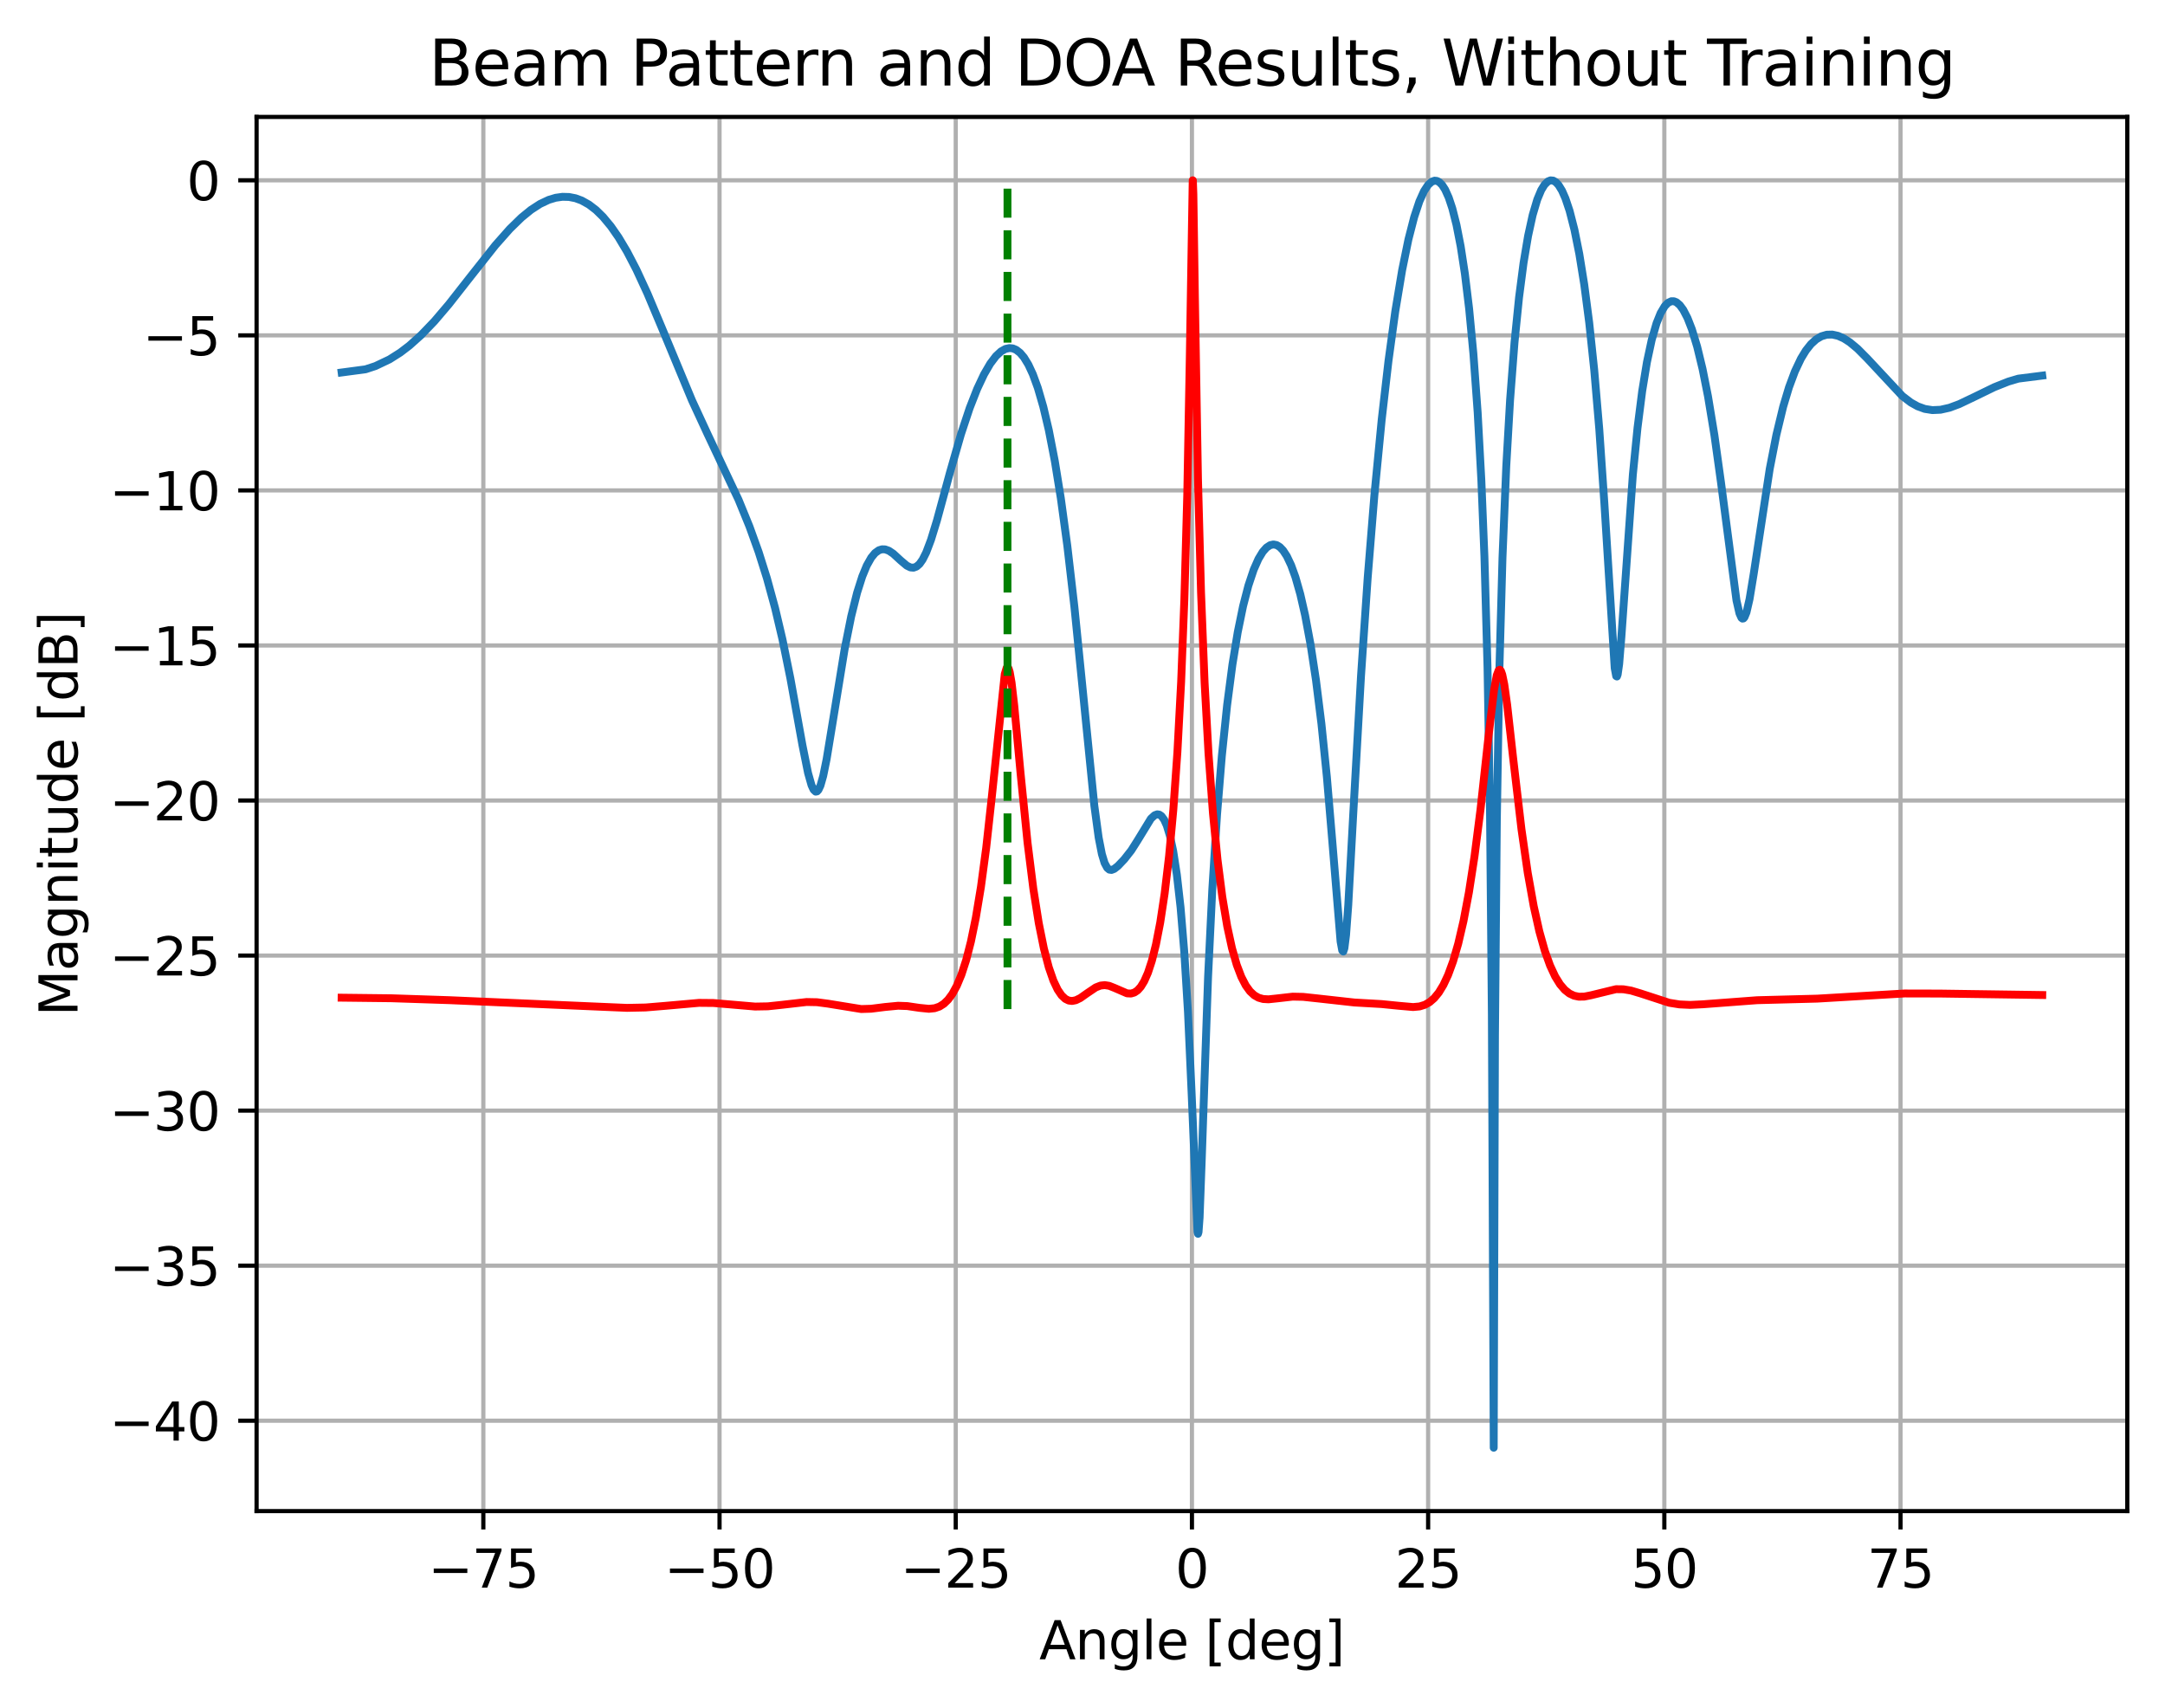<?xml version="1.0" encoding="utf-8" standalone="no"?>
<!DOCTYPE svg PUBLIC "-//W3C//DTD SVG 1.1//EN"
  "http://www.w3.org/Graphics/SVG/1.1/DTD/svg11.dtd">
<svg xmlns:xlink="http://www.w3.org/1999/xlink" width="413.303pt" height="325.986pt" viewBox="0 0 413.303 325.986" xmlns="http://www.w3.org/2000/svg" version="1.1">
 <defs>
  <style type="text/css">*{stroke-linejoin: round; stroke-linecap: butt}</style>
 </defs>
 <g id="figure_1">
  <g id="patch_1">
   <path d="M 0 325.986 
L 413.303 325.986 
L 413.303 0 
L 0 0 
z
" style="fill: #ffffff"/>
  </g>
  <g id="axes_1">
   <g id="patch_2">
    <path d="M 48.983 288.43 
L 406.103 288.43 
L 406.103 22.318 
L 48.983 22.318 
z
" style="fill: #ffffff"/>
   </g>
   <g id="matplotlib.axis_1">
    <g id="xtick_1">
     <g id="line2d_1">
      <path d="M 92.27 288.43 
L 92.27 22.318 
" clip-path="url(#p501b90721d)" style="fill: none; stroke: #b0b0b0; stroke-width: 0.8; stroke-linecap: square"/>
     </g>
     <g id="line2d_2">
      <defs>
       <path id="mb446e087e4" d="M 0 0 
L 0 3.5 
" style="stroke: #000000; stroke-width: 0.8"/>
      </defs>
      <g>
       <use xlink:href="#mb446e087e4" x="92.27" y="288.43" style="stroke: #000000; stroke-width: 0.8"/>
      </g>
     </g>
     <g id="text_1">
      <!-- −75 -->
      <g transform="translate(81.718 303.029) scale(0.1 -0.1)">
       <defs>
        <path id="DejaVuSans-2212" d="M 678 2272 
L 4684 2272 
L 4684 1741 
L 678 1741 
L 678 2272 
z
" transform="scale(0.016)"/>
        <path id="DejaVuSans-37" d="M 525 4666 
L 3525 4666 
L 3525 4397 
L 1831 0 
L 1172 0 
L 2766 4134 
L 525 4134 
L 525 4666 
z
" transform="scale(0.016)"/>
        <path id="DejaVuSans-35" d="M 691 4666 
L 3169 4666 
L 3169 4134 
L 1269 4134 
L 1269 2991 
Q 1406 3038 1543 3061 
Q 1681 3084 1819 3084 
Q 2600 3084 3056 2656 
Q 3513 2228 3513 1497 
Q 3513 744 3044 326 
Q 2575 -91 1722 -91 
Q 1428 -91 1123 -41 
Q 819 9 494 109 
L 494 744 
Q 775 591 1075 516 
Q 1375 441 1709 441 
Q 2250 441 2565 725 
Q 2881 1009 2881 1497 
Q 2881 1984 2565 2268 
Q 2250 2553 1709 2553 
Q 1456 2553 1204 2497 
Q 953 2441 691 2322 
L 691 4666 
z
" transform="scale(0.016)"/>
       </defs>
       <use xlink:href="#DejaVuSans-2212"/>
       <use xlink:href="#DejaVuSans-37" x="83.789"/>
       <use xlink:href="#DejaVuSans-35" x="147.412"/>
      </g>
     </g>
    </g>
    <g id="xtick_2">
     <g id="line2d_3">
      <path d="M 137.361 288.43 
L 137.361 22.318 
" clip-path="url(#p501b90721d)" style="fill: none; stroke: #b0b0b0; stroke-width: 0.8; stroke-linecap: square"/>
     </g>
     <g id="line2d_4">
      <g>
       <use xlink:href="#mb446e087e4" x="137.361" y="288.43" style="stroke: #000000; stroke-width: 0.8"/>
      </g>
     </g>
     <g id="text_2">
      <!-- −50 -->
      <g transform="translate(126.809 303.029) scale(0.1 -0.1)">
       <defs>
        <path id="DejaVuSans-30" d="M 2034 4250 
Q 1547 4250 1301 3770 
Q 1056 3291 1056 2328 
Q 1056 1369 1301 889 
Q 1547 409 2034 409 
Q 2525 409 2770 889 
Q 3016 1369 3016 2328 
Q 3016 3291 2770 3770 
Q 2525 4250 2034 4250 
z
M 2034 4750 
Q 2819 4750 3233 4129 
Q 3647 3509 3647 2328 
Q 3647 1150 3233 529 
Q 2819 -91 2034 -91 
Q 1250 -91 836 529 
Q 422 1150 422 2328 
Q 422 3509 836 4129 
Q 1250 4750 2034 4750 
z
" transform="scale(0.016)"/>
       </defs>
       <use xlink:href="#DejaVuSans-2212"/>
       <use xlink:href="#DejaVuSans-35" x="83.789"/>
       <use xlink:href="#DejaVuSans-30" x="147.412"/>
      </g>
     </g>
    </g>
    <g id="xtick_3">
     <g id="line2d_5">
      <path d="M 182.452 288.43 
L 182.452 22.318 
" clip-path="url(#p501b90721d)" style="fill: none; stroke: #b0b0b0; stroke-width: 0.8; stroke-linecap: square"/>
     </g>
     <g id="line2d_6">
      <g>
       <use xlink:href="#mb446e087e4" x="182.452" y="288.43" style="stroke: #000000; stroke-width: 0.8"/>
      </g>
     </g>
     <g id="text_3">
      <!-- −25 -->
      <g transform="translate(171.9 303.029) scale(0.1 -0.1)">
       <defs>
        <path id="DejaVuSans-32" d="M 1228 531 
L 3431 531 
L 3431 0 
L 469 0 
L 469 531 
Q 828 903 1448 1529 
Q 2069 2156 2228 2338 
Q 2531 2678 2651 2914 
Q 2772 3150 2772 3378 
Q 2772 3750 2511 3984 
Q 2250 4219 1831 4219 
Q 1534 4219 1204 4116 
Q 875 4013 500 3803 
L 500 4441 
Q 881 4594 1212 4672 
Q 1544 4750 1819 4750 
Q 2544 4750 2975 4387 
Q 3406 4025 3406 3419 
Q 3406 3131 3298 2873 
Q 3191 2616 2906 2266 
Q 2828 2175 2409 1742 
Q 1991 1309 1228 531 
z
" transform="scale(0.016)"/>
       </defs>
       <use xlink:href="#DejaVuSans-2212"/>
       <use xlink:href="#DejaVuSans-32" x="83.789"/>
       <use xlink:href="#DejaVuSans-35" x="147.412"/>
      </g>
     </g>
    </g>
    <g id="xtick_4">
     <g id="line2d_7">
      <path d="M 227.543 288.43 
L 227.543 22.318 
" clip-path="url(#p501b90721d)" style="fill: none; stroke: #b0b0b0; stroke-width: 0.8; stroke-linecap: square"/>
     </g>
     <g id="line2d_8">
      <g>
       <use xlink:href="#mb446e087e4" x="227.543" y="288.43" style="stroke: #000000; stroke-width: 0.8"/>
      </g>
     </g>
     <g id="text_4">
      <!-- 0 -->
      <g transform="translate(224.362 303.029) scale(0.1 -0.1)">
       <use xlink:href="#DejaVuSans-30"/>
      </g>
     </g>
    </g>
    <g id="xtick_5">
     <g id="line2d_9">
      <path d="M 272.634 288.43 
L 272.634 22.318 
" clip-path="url(#p501b90721d)" style="fill: none; stroke: #b0b0b0; stroke-width: 0.8; stroke-linecap: square"/>
     </g>
     <g id="line2d_10">
      <g>
       <use xlink:href="#mb446e087e4" x="272.634" y="288.43" style="stroke: #000000; stroke-width: 0.8"/>
      </g>
     </g>
     <g id="text_5">
      <!-- 25 -->
      <g transform="translate(266.271 303.029) scale(0.1 -0.1)">
       <use xlink:href="#DejaVuSans-32"/>
       <use xlink:href="#DejaVuSans-35" x="63.623"/>
      </g>
     </g>
    </g>
    <g id="xtick_6">
     <g id="line2d_11">
      <path d="M 317.725 288.43 
L 317.725 22.318 
" clip-path="url(#p501b90721d)" style="fill: none; stroke: #b0b0b0; stroke-width: 0.8; stroke-linecap: square"/>
     </g>
     <g id="line2d_12">
      <g>
       <use xlink:href="#mb446e087e4" x="317.725" y="288.43" style="stroke: #000000; stroke-width: 0.8"/>
      </g>
     </g>
     <g id="text_6">
      <!-- 50 -->
      <g transform="translate(311.362 303.029) scale(0.1 -0.1)">
       <use xlink:href="#DejaVuSans-35"/>
       <use xlink:href="#DejaVuSans-30" x="63.623"/>
      </g>
     </g>
    </g>
    <g id="xtick_7">
     <g id="line2d_13">
      <path d="M 362.816 288.43 
L 362.816 22.318 
" clip-path="url(#p501b90721d)" style="fill: none; stroke: #b0b0b0; stroke-width: 0.8; stroke-linecap: square"/>
     </g>
     <g id="line2d_14">
      <g>
       <use xlink:href="#mb446e087e4" x="362.816" y="288.43" style="stroke: #000000; stroke-width: 0.8"/>
      </g>
     </g>
     <g id="text_7">
      <!-- 75 -->
      <g transform="translate(356.453 303.029) scale(0.1 -0.1)">
       <use xlink:href="#DejaVuSans-37"/>
       <use xlink:href="#DejaVuSans-35" x="63.623"/>
      </g>
     </g>
    </g>
    <g id="text_8">
     <!-- Angle [deg] -->
     <g transform="translate(198.398 316.707) scale(0.1 -0.1)">
      <defs>
       <path id="DejaVuSans-41" d="M 2188 4044 
L 1331 1722 
L 3047 1722 
L 2188 4044 
z
M 1831 4666 
L 2547 4666 
L 4325 0 
L 3669 0 
L 3244 1197 
L 1141 1197 
L 716 0 
L 50 0 
L 1831 4666 
z
" transform="scale(0.016)"/>
       <path id="DejaVuSans-6e" d="M 3513 2113 
L 3513 0 
L 2938 0 
L 2938 2094 
Q 2938 2591 2744 2837 
Q 2550 3084 2163 3084 
Q 1697 3084 1428 2787 
Q 1159 2491 1159 1978 
L 1159 0 
L 581 0 
L 581 3500 
L 1159 3500 
L 1159 2956 
Q 1366 3272 1645 3428 
Q 1925 3584 2291 3584 
Q 2894 3584 3203 3211 
Q 3513 2838 3513 2113 
z
" transform="scale(0.016)"/>
       <path id="DejaVuSans-67" d="M 2906 1791 
Q 2906 2416 2648 2759 
Q 2391 3103 1925 3103 
Q 1463 3103 1205 2759 
Q 947 2416 947 1791 
Q 947 1169 1205 825 
Q 1463 481 1925 481 
Q 2391 481 2648 825 
Q 2906 1169 2906 1791 
z
M 3481 434 
Q 3481 -459 3084 -895 
Q 2688 -1331 1869 -1331 
Q 1566 -1331 1297 -1286 
Q 1028 -1241 775 -1147 
L 775 -588 
Q 1028 -725 1275 -790 
Q 1522 -856 1778 -856 
Q 2344 -856 2625 -561 
Q 2906 -266 2906 331 
L 2906 616 
Q 2728 306 2450 153 
Q 2172 0 1784 0 
Q 1141 0 747 490 
Q 353 981 353 1791 
Q 353 2603 747 3093 
Q 1141 3584 1784 3584 
Q 2172 3584 2450 3431 
Q 2728 3278 2906 2969 
L 2906 3500 
L 3481 3500 
L 3481 434 
z
" transform="scale(0.016)"/>
       <path id="DejaVuSans-6c" d="M 603 4863 
L 1178 4863 
L 1178 0 
L 603 0 
L 603 4863 
z
" transform="scale(0.016)"/>
       <path id="DejaVuSans-65" d="M 3597 1894 
L 3597 1613 
L 953 1613 
Q 991 1019 1311 708 
Q 1631 397 2203 397 
Q 2534 397 2845 478 
Q 3156 559 3463 722 
L 3463 178 
Q 3153 47 2828 -22 
Q 2503 -91 2169 -91 
Q 1331 -91 842 396 
Q 353 884 353 1716 
Q 353 2575 817 3079 
Q 1281 3584 2069 3584 
Q 2775 3584 3186 3129 
Q 3597 2675 3597 1894 
z
M 3022 2063 
Q 3016 2534 2758 2815 
Q 2500 3097 2075 3097 
Q 1594 3097 1305 2825 
Q 1016 2553 972 2059 
L 3022 2063 
z
" transform="scale(0.016)"/>
       <path id="DejaVuSans-20" transform="scale(0.016)"/>
       <path id="DejaVuSans-5b" d="M 550 4863 
L 1875 4863 
L 1875 4416 
L 1125 4416 
L 1125 -397 
L 1875 -397 
L 1875 -844 
L 550 -844 
L 550 4863 
z
" transform="scale(0.016)"/>
       <path id="DejaVuSans-64" d="M 2906 2969 
L 2906 4863 
L 3481 4863 
L 3481 0 
L 2906 0 
L 2906 525 
Q 2725 213 2448 61 
Q 2172 -91 1784 -91 
Q 1150 -91 751 415 
Q 353 922 353 1747 
Q 353 2572 751 3078 
Q 1150 3584 1784 3584 
Q 2172 3584 2448 3432 
Q 2725 3281 2906 2969 
z
M 947 1747 
Q 947 1113 1208 752 
Q 1469 391 1925 391 
Q 2381 391 2643 752 
Q 2906 1113 2906 1747 
Q 2906 2381 2643 2742 
Q 2381 3103 1925 3103 
Q 1469 3103 1208 2742 
Q 947 2381 947 1747 
z
" transform="scale(0.016)"/>
       <path id="DejaVuSans-5d" d="M 1947 4863 
L 1947 -844 
L 622 -844 
L 622 -397 
L 1369 -397 
L 1369 4416 
L 622 4416 
L 622 4863 
L 1947 4863 
z
" transform="scale(0.016)"/>
      </defs>
      <use xlink:href="#DejaVuSans-41"/>
      <use xlink:href="#DejaVuSans-6e" x="68.408"/>
      <use xlink:href="#DejaVuSans-67" x="131.787"/>
      <use xlink:href="#DejaVuSans-6c" x="195.264"/>
      <use xlink:href="#DejaVuSans-65" x="223.047"/>
      <use xlink:href="#DejaVuSans-20" x="284.57"/>
      <use xlink:href="#DejaVuSans-5b" x="316.357"/>
      <use xlink:href="#DejaVuSans-64" x="355.371"/>
      <use xlink:href="#DejaVuSans-65" x="418.848"/>
      <use xlink:href="#DejaVuSans-67" x="480.371"/>
      <use xlink:href="#DejaVuSans-5d" x="543.848"/>
     </g>
    </g>
   </g>
   <g id="matplotlib.axis_2">
    <g id="ytick_1">
     <g id="line2d_15">
      <path d="M 48.983 271.179 
L 406.103 271.179 
" clip-path="url(#p501b90721d)" style="fill: none; stroke: #b0b0b0; stroke-width: 0.8; stroke-linecap: square"/>
     </g>
     <g id="line2d_16">
      <defs>
       <path id="maf7154cadb" d="M 0 0 
L -3.5 0 
" style="stroke: #000000; stroke-width: 0.8"/>
      </defs>
      <g>
       <use xlink:href="#maf7154cadb" x="48.983" y="271.179" style="stroke: #000000; stroke-width: 0.8"/>
      </g>
     </g>
     <g id="text_9">
      <!-- −40 -->
      <g transform="translate(20.878 274.978) scale(0.1 -0.1)">
       <defs>
        <path id="DejaVuSans-34" d="M 2419 4116 
L 825 1625 
L 2419 1625 
L 2419 4116 
z
M 2253 4666 
L 3047 4666 
L 3047 1625 
L 3713 1625 
L 3713 1100 
L 3047 1100 
L 3047 0 
L 2419 0 
L 2419 1100 
L 313 1100 
L 313 1709 
L 2253 4666 
z
" transform="scale(0.016)"/>
       </defs>
       <use xlink:href="#DejaVuSans-2212"/>
       <use xlink:href="#DejaVuSans-34" x="83.789"/>
       <use xlink:href="#DejaVuSans-30" x="147.412"/>
      </g>
     </g>
    </g>
    <g id="ytick_2">
     <g id="line2d_17">
      <path d="M 48.983 241.583 
L 406.103 241.583 
" clip-path="url(#p501b90721d)" style="fill: none; stroke: #b0b0b0; stroke-width: 0.8; stroke-linecap: square"/>
     </g>
     <g id="line2d_18">
      <g>
       <use xlink:href="#maf7154cadb" x="48.983" y="241.583" style="stroke: #000000; stroke-width: 0.8"/>
      </g>
     </g>
     <g id="text_10">
      <!-- −35 -->
      <g transform="translate(20.878 245.383) scale(0.1 -0.1)">
       <defs>
        <path id="DejaVuSans-33" d="M 2597 2516 
Q 3050 2419 3304 2112 
Q 3559 1806 3559 1356 
Q 3559 666 3084 287 
Q 2609 -91 1734 -91 
Q 1441 -91 1130 -33 
Q 819 25 488 141 
L 488 750 
Q 750 597 1062 519 
Q 1375 441 1716 441 
Q 2309 441 2620 675 
Q 2931 909 2931 1356 
Q 2931 1769 2642 2001 
Q 2353 2234 1838 2234 
L 1294 2234 
L 1294 2753 
L 1863 2753 
Q 2328 2753 2575 2939 
Q 2822 3125 2822 3475 
Q 2822 3834 2567 4026 
Q 2313 4219 1838 4219 
Q 1578 4219 1281 4162 
Q 984 4106 628 3988 
L 628 4550 
Q 988 4650 1302 4700 
Q 1616 4750 1894 4750 
Q 2613 4750 3031 4423 
Q 3450 4097 3450 3541 
Q 3450 3153 3228 2886 
Q 3006 2619 2597 2516 
z
" transform="scale(0.016)"/>
       </defs>
       <use xlink:href="#DejaVuSans-2212"/>
       <use xlink:href="#DejaVuSans-33" x="83.789"/>
       <use xlink:href="#DejaVuSans-35" x="147.412"/>
      </g>
     </g>
    </g>
    <g id="ytick_3">
     <g id="line2d_19">
      <path d="M 48.983 211.988 
L 406.103 211.988 
" clip-path="url(#p501b90721d)" style="fill: none; stroke: #b0b0b0; stroke-width: 0.8; stroke-linecap: square"/>
     </g>
     <g id="line2d_20">
      <g>
       <use xlink:href="#maf7154cadb" x="48.983" y="211.988" style="stroke: #000000; stroke-width: 0.8"/>
      </g>
     </g>
     <g id="text_11">
      <!-- −30 -->
      <g transform="translate(20.878 215.787) scale(0.1 -0.1)">
       <use xlink:href="#DejaVuSans-2212"/>
       <use xlink:href="#DejaVuSans-33" x="83.789"/>
       <use xlink:href="#DejaVuSans-30" x="147.412"/>
      </g>
     </g>
    </g>
    <g id="ytick_4">
     <g id="line2d_21">
      <path d="M 48.983 182.392 
L 406.103 182.392 
" clip-path="url(#p501b90721d)" style="fill: none; stroke: #b0b0b0; stroke-width: 0.8; stroke-linecap: square"/>
     </g>
     <g id="line2d_22">
      <g>
       <use xlink:href="#maf7154cadb" x="48.983" y="182.392" style="stroke: #000000; stroke-width: 0.8"/>
      </g>
     </g>
     <g id="text_12">
      <!-- −25 -->
      <g transform="translate(20.878 186.191) scale(0.1 -0.1)">
       <use xlink:href="#DejaVuSans-2212"/>
       <use xlink:href="#DejaVuSans-32" x="83.789"/>
       <use xlink:href="#DejaVuSans-35" x="147.412"/>
      </g>
     </g>
    </g>
    <g id="ytick_5">
     <g id="line2d_23">
      <path d="M 48.983 152.797 
L 406.103 152.797 
" clip-path="url(#p501b90721d)" style="fill: none; stroke: #b0b0b0; stroke-width: 0.8; stroke-linecap: square"/>
     </g>
     <g id="line2d_24">
      <g>
       <use xlink:href="#maf7154cadb" x="48.983" y="152.797" style="stroke: #000000; stroke-width: 0.8"/>
      </g>
     </g>
     <g id="text_13">
      <!-- −20 -->
      <g transform="translate(20.878 156.596) scale(0.1 -0.1)">
       <use xlink:href="#DejaVuSans-2212"/>
       <use xlink:href="#DejaVuSans-32" x="83.789"/>
       <use xlink:href="#DejaVuSans-30" x="147.412"/>
      </g>
     </g>
    </g>
    <g id="ytick_6">
     <g id="line2d_25">
      <path d="M 48.983 123.201 
L 406.103 123.201 
" clip-path="url(#p501b90721d)" style="fill: none; stroke: #b0b0b0; stroke-width: 0.8; stroke-linecap: square"/>
     </g>
     <g id="line2d_26">
      <g>
       <use xlink:href="#maf7154cadb" x="48.983" y="123.201" style="stroke: #000000; stroke-width: 0.8"/>
      </g>
     </g>
     <g id="text_14">
      <!-- −15 -->
      <g transform="translate(20.878 127) scale(0.1 -0.1)">
       <defs>
        <path id="DejaVuSans-31" d="M 794 531 
L 1825 531 
L 1825 4091 
L 703 3866 
L 703 4441 
L 1819 4666 
L 2450 4666 
L 2450 531 
L 3481 531 
L 3481 0 
L 794 0 
L 794 531 
z
" transform="scale(0.016)"/>
       </defs>
       <use xlink:href="#DejaVuSans-2212"/>
       <use xlink:href="#DejaVuSans-31" x="83.789"/>
       <use xlink:href="#DejaVuSans-35" x="147.412"/>
      </g>
     </g>
    </g>
    <g id="ytick_7">
     <g id="line2d_27">
      <path d="M 48.983 93.605 
L 406.103 93.605 
" clip-path="url(#p501b90721d)" style="fill: none; stroke: #b0b0b0; stroke-width: 0.8; stroke-linecap: square"/>
     </g>
     <g id="line2d_28">
      <g>
       <use xlink:href="#maf7154cadb" x="48.983" y="93.605" style="stroke: #000000; stroke-width: 0.8"/>
      </g>
     </g>
     <g id="text_15">
      <!-- −10 -->
      <g transform="translate(20.878 97.405) scale(0.1 -0.1)">
       <use xlink:href="#DejaVuSans-2212"/>
       <use xlink:href="#DejaVuSans-31" x="83.789"/>
       <use xlink:href="#DejaVuSans-30" x="147.412"/>
      </g>
     </g>
    </g>
    <g id="ytick_8">
     <g id="line2d_29">
      <path d="M 48.983 64.01 
L 406.103 64.01 
" clip-path="url(#p501b90721d)" style="fill: none; stroke: #b0b0b0; stroke-width: 0.8; stroke-linecap: square"/>
     </g>
     <g id="line2d_30">
      <g>
       <use xlink:href="#maf7154cadb" x="48.983" y="64.01" style="stroke: #000000; stroke-width: 0.8"/>
      </g>
     </g>
     <g id="text_16">
      <!-- −5 -->
      <g transform="translate(27.241 67.809) scale(0.1 -0.1)">
       <use xlink:href="#DejaVuSans-2212"/>
       <use xlink:href="#DejaVuSans-35" x="83.789"/>
      </g>
     </g>
    </g>
    <g id="ytick_9">
     <g id="line2d_31">
      <path d="M 48.983 34.414 
L 406.103 34.414 
" clip-path="url(#p501b90721d)" style="fill: none; stroke: #b0b0b0; stroke-width: 0.8; stroke-linecap: square"/>
     </g>
     <g id="line2d_32">
      <g>
       <use xlink:href="#maf7154cadb" x="48.983" y="34.414" style="stroke: #000000; stroke-width: 0.8"/>
      </g>
     </g>
     <g id="text_17">
      <!-- 0 -->
      <g transform="translate(35.62 38.213) scale(0.1 -0.1)">
       <use xlink:href="#DejaVuSans-30"/>
      </g>
     </g>
    </g>
    <g id="text_18">
     <!-- Magnitude [dB] -->
     <g transform="translate(14.798 193.959) rotate(-90) scale(0.1 -0.1)">
      <defs>
       <path id="DejaVuSans-4d" d="M 628 4666 
L 1569 4666 
L 2759 1491 
L 3956 4666 
L 4897 4666 
L 4897 0 
L 4281 0 
L 4281 4097 
L 3078 897 
L 2444 897 
L 1241 4097 
L 1241 0 
L 628 0 
L 628 4666 
z
" transform="scale(0.016)"/>
       <path id="DejaVuSans-61" d="M 2194 1759 
Q 1497 1759 1228 1600 
Q 959 1441 959 1056 
Q 959 750 1161 570 
Q 1363 391 1709 391 
Q 2188 391 2477 730 
Q 2766 1069 2766 1631 
L 2766 1759 
L 2194 1759 
z
M 3341 1997 
L 3341 0 
L 2766 0 
L 2766 531 
Q 2569 213 2275 61 
Q 1981 -91 1556 -91 
Q 1019 -91 701 211 
Q 384 513 384 1019 
Q 384 1609 779 1909 
Q 1175 2209 1959 2209 
L 2766 2209 
L 2766 2266 
Q 2766 2663 2505 2880 
Q 2244 3097 1772 3097 
Q 1472 3097 1187 3025 
Q 903 2953 641 2809 
L 641 3341 
Q 956 3463 1253 3523 
Q 1550 3584 1831 3584 
Q 2591 3584 2966 3190 
Q 3341 2797 3341 1997 
z
" transform="scale(0.016)"/>
       <path id="DejaVuSans-69" d="M 603 3500 
L 1178 3500 
L 1178 0 
L 603 0 
L 603 3500 
z
M 603 4863 
L 1178 4863 
L 1178 4134 
L 603 4134 
L 603 4863 
z
" transform="scale(0.016)"/>
       <path id="DejaVuSans-74" d="M 1172 4494 
L 1172 3500 
L 2356 3500 
L 2356 3053 
L 1172 3053 
L 1172 1153 
Q 1172 725 1289 603 
Q 1406 481 1766 481 
L 2356 481 
L 2356 0 
L 1766 0 
Q 1100 0 847 248 
Q 594 497 594 1153 
L 594 3053 
L 172 3053 
L 172 3500 
L 594 3500 
L 594 4494 
L 1172 4494 
z
" transform="scale(0.016)"/>
       <path id="DejaVuSans-75" d="M 544 1381 
L 544 3500 
L 1119 3500 
L 1119 1403 
Q 1119 906 1312 657 
Q 1506 409 1894 409 
Q 2359 409 2629 706 
Q 2900 1003 2900 1516 
L 2900 3500 
L 3475 3500 
L 3475 0 
L 2900 0 
L 2900 538 
Q 2691 219 2414 64 
Q 2138 -91 1772 -91 
Q 1169 -91 856 284 
Q 544 659 544 1381 
z
M 1991 3584 
L 1991 3584 
z
" transform="scale(0.016)"/>
       <path id="DejaVuSans-42" d="M 1259 2228 
L 1259 519 
L 2272 519 
Q 2781 519 3026 730 
Q 3272 941 3272 1375 
Q 3272 1813 3026 2020 
Q 2781 2228 2272 2228 
L 1259 2228 
z
M 1259 4147 
L 1259 2741 
L 2194 2741 
Q 2656 2741 2882 2914 
Q 3109 3088 3109 3444 
Q 3109 3797 2882 3972 
Q 2656 4147 2194 4147 
L 1259 4147 
z
M 628 4666 
L 2241 4666 
Q 2963 4666 3353 4366 
Q 3744 4066 3744 3513 
Q 3744 3084 3544 2831 
Q 3344 2578 2956 2516 
Q 3422 2416 3680 2098 
Q 3938 1781 3938 1306 
Q 3938 681 3513 340 
Q 3088 0 2303 0 
L 628 0 
L 628 4666 
z
" transform="scale(0.016)"/>
      </defs>
      <use xlink:href="#DejaVuSans-4d"/>
      <use xlink:href="#DejaVuSans-61" x="86.279"/>
      <use xlink:href="#DejaVuSans-67" x="147.559"/>
      <use xlink:href="#DejaVuSans-6e" x="211.035"/>
      <use xlink:href="#DejaVuSans-69" x="274.414"/>
      <use xlink:href="#DejaVuSans-74" x="302.197"/>
      <use xlink:href="#DejaVuSans-75" x="341.406"/>
      <use xlink:href="#DejaVuSans-64" x="404.785"/>
      <use xlink:href="#DejaVuSans-65" x="468.262"/>
      <use xlink:href="#DejaVuSans-20" x="529.785"/>
      <use xlink:href="#DejaVuSans-5b" x="561.572"/>
      <use xlink:href="#DejaVuSans-64" x="600.586"/>
      <use xlink:href="#DejaVuSans-42" x="664.062"/>
      <use xlink:href="#DejaVuSans-5d" x="732.666"/>
     </g>
    </g>
   </g>
   <g id="line2d_33">
    <path d="M 65.216 71.099 
L 69.784 70.491 
L 71.677 69.871 
L 74.355 68.599 
L 76.411 67.296 
L 78.145 65.973 
L 80.38 63.972 
L 82.93 61.316 
L 85.678 58.089 
L 89.874 52.74 
L 94.565 46.816 
L 97.322 43.702 
L 99.558 41.523 
L 101.369 40.05 
L 103.097 38.929 
L 104.753 38.147 
L 106.084 37.746 
L 107.375 37.565 
L 108.63 37.598 
L 109.852 37.836 
L 111.043 38.274 
L 112.435 39.052 
L 113.79 40.093 
L 115.111 41.386 
L 116.613 43.192 
L 118.075 45.294 
L 119.702 48.021 
L 121.482 51.442 
L 123.591 56.008 
L 126.362 62.602 
L 132.102 76.419 
L 135.06 82.82 
L 140.985 95.378 
L 143.074 100.493 
L 144.829 105.369 
L 146.411 110.384 
L 147.97 116.086 
L 149.367 122.015 
L 150.884 129.464 
L 153.189 142.245 
L 154.258 147.545 
L 154.921 149.883 
L 155.317 150.738 
L 155.712 151.104 
L 155.975 151.059 
L 156.237 150.781 
L 156.629 149.941 
L 157.15 148.113 
L 157.798 144.94 
L 158.957 137.889 
L 161.245 123.884 
L 162.499 117.634 
L 163.619 113.144 
L 164.607 110.032 
L 165.466 107.953 
L 166.321 106.436 
L 167.049 105.555 
L 167.774 105.032 
L 168.376 104.846 
L 168.976 104.865 
L 169.692 105.123 
L 170.524 105.682 
L 171.941 106.984 
L 173.113 107.97 
L 173.812 108.309 
L 174.393 108.358 
L 174.972 108.144 
L 175.549 107.637 
L 176.124 106.823 
L 176.813 105.454 
L 177.726 103.043 
L 178.863 99.343 
L 181.341 90.227 
L 183.458 82.863 
L 185.115 77.881 
L 186.543 74.237 
L 187.853 71.451 
L 189.048 69.401 
L 190.13 67.977 
L 191.1 67.075 
L 191.959 66.594 
L 192.709 66.435 
L 193.35 66.504 
L 193.99 66.773 
L 194.735 67.349 
L 195.478 68.223 
L 196.325 69.608 
L 197.17 71.427 
L 198.119 74.025 
L 199.169 77.643 
L 200.217 82.087 
L 201.365 88.003 
L 202.511 95.079 
L 203.757 104.213 
L 205.103 115.826 
L 206.755 132.258 
L 208.914 153.81 
L 209.735 159.871 
L 210.35 163.02 
L 210.861 164.709 
L 211.373 165.658 
L 211.781 165.994 
L 212.19 166.051 
L 212.7 165.856 
L 213.414 165.296 
L 214.636 164.012 
L 215.958 162.327 
L 217.176 160.406 
L 219.71 156.263 
L 220.419 155.612 
L 220.925 155.431 
L 221.33 155.496 
L 221.734 155.774 
L 222.24 156.463 
L 222.745 157.581 
L 223.351 159.574 
L 223.958 162.397 
L 224.665 166.95 
L 225.372 173.198 
L 226.079 181.669 
L 226.786 193.185 
L 227.492 208.858 
L 228.603 235.124 
L 228.704 235.502 
L 228.805 235.159 
L 229.007 232.411 
L 229.411 221.503 
L 230.623 186.506 
L 231.431 169.766 
L 232.341 155.439 
L 233.25 144.315 
L 234.262 134.57 
L 235.274 126.843 
L 236.287 120.661 
L 237.301 115.713 
L 238.315 111.789 
L 239.331 108.743 
L 240.246 106.674 
L 241.061 105.33 
L 241.774 104.522 
L 242.488 104.052 
L 243.1 103.919 
L 243.713 104.038 
L 244.327 104.414 
L 244.941 105.055 
L 245.658 106.151 
L 246.479 107.884 
L 247.301 110.16 
L 248.228 113.417 
L 249.156 117.476 
L 250.189 123.027 
L 251.225 129.835 
L 252.263 138.141 
L 253.303 148.301 
L 254.346 160.664 
L 255.917 179.717 
L 256.231 181.423 
L 256.441 181.627 
L 256.652 180.989 
L 256.967 178.472 
L 257.388 172.744 
L 258.337 155.376 
L 259.819 129.048 
L 261.095 110.274 
L 262.376 94.493 
L 263.771 80.092 
L 265.064 68.883 
L 266.363 59.427 
L 267.669 51.574 
L 268.871 45.703 
L 269.97 41.432 
L 270.963 38.445 
L 271.85 36.475 
L 272.628 35.292 
L 273.298 34.689 
L 273.857 34.487 
L 274.306 34.528 
L 274.755 34.756 
L 275.318 35.316 
L 275.883 36.197 
L 276.563 37.708 
L 277.245 39.757 
L 278.044 42.913 
L 278.846 47.019 
L 279.652 52.266 
L 280.461 58.94 
L 281.273 67.499 
L 282.09 78.736 
L 282.792 91.645 
L 283.38 106.241 
L 283.97 127.367 
L 284.443 154.782 
L 284.799 193.769 
L 285.155 276.334 
L 285.393 197.699 
L 285.751 156.426 
L 286.23 128.078 
L 286.83 106.394 
L 287.553 88.944 
L 288.279 76.342 
L 289.13 65.271 
L 289.987 56.798 
L 290.848 50.19 
L 291.715 45.029 
L 292.586 41.052 
L 293.463 38.094 
L 294.22 36.283 
L 294.853 35.251 
L 295.489 34.631 
L 296 34.426 
L 296.514 34.475 
L 297.029 34.778 
L 297.546 35.336 
L 298.196 36.399 
L 298.848 37.88 
L 299.636 40.236 
L 300.562 43.845 
L 301.495 48.486 
L 302.435 54.319 
L 303.383 61.577 
L 304.339 70.603 
L 305.303 81.886 
L 306.275 96.027 
L 308.247 127.531 
L 308.532 129.05 
L 308.674 129.129 
L 308.817 128.75 
L 309.104 126.742 
L 309.535 121.458 
L 311.717 90.574 
L 312.604 81.676 
L 313.499 74.644 
L 314.403 69.13 
L 315.316 64.874 
L 316.238 61.692 
L 317.013 59.766 
L 317.796 58.444 
L 318.427 57.795 
L 319.063 57.496 
L 319.543 57.496 
L 320.026 57.686 
L 320.674 58.233 
L 321.327 59.117 
L 322.151 60.705 
L 322.984 62.845 
L 323.995 66.183 
L 325.02 70.421 
L 326.059 75.644 
L 327.29 83.102 
L 328.543 92.102 
L 331.495 114.601 
L 332.063 117.076 
L 332.445 117.924 
L 332.636 118.077 
L 332.828 118.046 
L 333.021 117.832 
L 333.409 116.883 
L 333.994 114.345 
L 334.784 109.553 
L 337.842 89.515 
L 339.111 83.018 
L 340.411 77.632 
L 341.519 73.931 
L 342.651 70.887 
L 343.808 68.444 
L 344.754 66.893 
L 345.719 65.678 
L 346.704 64.781 
L 347.71 64.188 
L 348.74 63.885 
L 349.795 63.86 
L 350.877 64.101 
L 351.988 64.596 
L 353.132 65.33 
L 354.61 66.558 
L 356.468 68.429 
L 363.159 75.593 
L 364.788 76.832 
L 366.081 77.555 
L 367.447 78.051 
L 368.9 78.28 
L 370.46 78.21 
L 372.156 77.827 
L 374.03 77.13 
L 376.941 75.742 
L 380.731 73.897 
L 383.409 72.833 
L 385.302 72.272 
L 389.87 71.693 
L 389.87 71.693 
" clip-path="url(#p501b90721d)" style="fill: none; stroke: #1f77b4; stroke-width: 1.5; stroke-linecap: square"/>
   </g>
   <g id="line2d_34">
    <path d="M 65.216 190.432 
L 74.761 190.543 
L 85.833 190.909 
L 114.406 192.15 
L 119.698 192.375 
L 123.237 192.302 
L 127.003 191.99 
L 133.432 191.421 
L 136.192 191.447 
L 139.374 191.717 
L 144.147 192.125 
L 146.582 192.082 
L 149.245 191.8 
L 153.985 191.258 
L 155.966 191.296 
L 158.044 191.57 
L 164.407 192.599 
L 166.291 192.543 
L 168.953 192.209 
L 171.453 191.97 
L 173.206 192.034 
L 175.512 192.373 
L 177.33 192.555 
L 178.434 192.443 
L 179.343 192.129 
L 180.187 191.596 
L 180.999 190.811 
L 181.811 189.708 
L 182.655 188.164 
L 183.531 186.064 
L 184.441 183.263 
L 185.35 179.724 
L 186.291 175.151 
L 187.265 169.278 
L 188.272 161.786 
L 189.343 152.057 
L 191.811 128.662 
L 192.168 127.483 
L 192.363 127.362 
L 192.525 127.553 
L 192.753 128.255 
L 193.11 130.28 
L 193.629 134.734 
L 194.831 147.639 
L 196.162 160.861 
L 197.266 169.659 
L 198.305 176.217 
L 199.279 181.041 
L 200.22 184.646 
L 201.097 187.178 
L 201.909 188.893 
L 202.656 189.992 
L 203.37 190.661 
L 204.019 190.98 
L 204.669 191.061 
L 205.383 190.917 
L 206.227 190.507 
L 207.526 189.591 
L 209.182 188.475 
L 210.091 188.121 
L 210.903 188.032 
L 211.747 188.168 
L 212.786 188.58 
L 215.156 189.606 
L 215.903 189.642 
L 216.552 189.452 
L 217.169 189.035 
L 217.786 188.346 
L 218.435 187.285 
L 219.15 185.663 
L 219.896 183.385 
L 220.676 180.276 
L 221.487 176.104 
L 222.332 170.544 
L 223.176 163.415 
L 223.987 154.6 
L 224.767 143.591 
L 225.481 130.174 
L 226.098 114.396 
L 226.65 94.404 
L 227.137 68.06 
L 227.689 34.414 
L 227.721 34.436 
L 227.819 37.093 
L 228.111 56.813 
L 228.695 91.367 
L 229.28 113.064 
L 229.962 130.312 
L 230.709 143.855 
L 231.553 155.196 
L 232.429 164.094 
L 233.338 171.174 
L 234.28 176.809 
L 235.189 180.984 
L 236.098 184.168 
L 236.975 186.471 
L 237.819 188.101 
L 238.631 189.218 
L 239.443 189.973 
L 240.254 190.436 
L 241.131 190.685 
L 242.17 190.744 
L 243.696 190.583 
L 246.781 190.233 
L 248.761 190.274 
L 251.716 190.592 
L 258.567 191.352 
L 263.762 191.65 
L 266.976 191.973 
L 269.768 192.219 
L 271.002 192.103 
L 272.009 191.792 
L 272.918 191.28 
L 273.794 190.522 
L 274.671 189.45 
L 275.548 188.009 
L 276.457 186.063 
L 277.399 183.489 
L 278.373 180.138 
L 279.379 175.831 
L 280.418 170.345 
L 281.49 163.424 
L 282.626 154.552 
L 284.184 140.343 
L 285.223 131.667 
L 285.743 128.869 
L 286.1 127.939 
L 286.327 127.831 
L 286.522 128.045 
L 286.782 128.755 
L 287.172 130.633 
L 287.724 134.555 
L 288.86 144.685 
L 290.451 158.274 
L 291.652 166.614 
L 292.789 172.969 
L 293.86 177.765 
L 294.899 181.464 
L 295.906 184.276 
L 296.88 186.373 
L 297.821 187.892 
L 298.73 188.948 
L 299.607 189.637 
L 300.484 190.051 
L 301.393 190.242 
L 302.432 190.226 
L 303.731 189.97 
L 308.504 188.809 
L 309.9 188.827 
L 311.361 189.073 
L 313.179 189.617 
L 318.666 191.407 
L 320.614 191.717 
L 322.66 191.812 
L 325.127 191.689 
L 335.453 190.913 
L 346.914 190.614 
L 363.603 189.628 
L 370.324 189.644 
L 389.87 189.923 
L 389.87 189.923 
" clip-path="url(#p501b90721d)" style="fill: none; stroke: #ff0000; stroke-width: 1.5; stroke-linecap: square"/>
   </g>
   <g id="LineCollection_1">
    <path d="M 192.331 192.605 
L 192.331 34.414 
" clip-path="url(#p501b90721d)" style="fill: none; stroke-dasharray: 5.55,2.4; stroke-dashoffset: 0; stroke: #008000; stroke-width: 1.5"/>
   </g>
   <g id="patch_3">
    <path d="M 48.983 288.43 
L 48.983 22.318 
" style="fill: none; stroke: #000000; stroke-width: 0.8; stroke-linejoin: miter; stroke-linecap: square"/>
   </g>
   <g id="patch_4">
    <path d="M 406.103 288.43 
L 406.103 22.318 
" style="fill: none; stroke: #000000; stroke-width: 0.8; stroke-linejoin: miter; stroke-linecap: square"/>
   </g>
   <g id="patch_5">
    <path d="M 48.983 288.43 
L 406.103 288.43 
" style="fill: none; stroke: #000000; stroke-width: 0.8; stroke-linejoin: miter; stroke-linecap: square"/>
   </g>
   <g id="patch_6">
    <path d="M 48.983 22.318 
L 406.103 22.318 
" style="fill: none; stroke: #000000; stroke-width: 0.8; stroke-linejoin: miter; stroke-linecap: square"/>
   </g>
   <g id="text_19">
    <!-- Beam Pattern and DOA Results, Without Training -->
    <g transform="translate(81.869 16.318) scale(0.12 -0.12)">
     <defs>
      <path id="DejaVuSans-6d" d="M 3328 2828 
Q 3544 3216 3844 3400 
Q 4144 3584 4550 3584 
Q 5097 3584 5394 3201 
Q 5691 2819 5691 2113 
L 5691 0 
L 5113 0 
L 5113 2094 
Q 5113 2597 4934 2840 
Q 4756 3084 4391 3084 
Q 3944 3084 3684 2787 
Q 3425 2491 3425 1978 
L 3425 0 
L 2847 0 
L 2847 2094 
Q 2847 2600 2669 2842 
Q 2491 3084 2119 3084 
Q 1678 3084 1418 2786 
Q 1159 2488 1159 1978 
L 1159 0 
L 581 0 
L 581 3500 
L 1159 3500 
L 1159 2956 
Q 1356 3278 1631 3431 
Q 1906 3584 2284 3584 
Q 2666 3584 2933 3390 
Q 3200 3197 3328 2828 
z
" transform="scale(0.016)"/>
      <path id="DejaVuSans-50" d="M 1259 4147 
L 1259 2394 
L 2053 2394 
Q 2494 2394 2734 2622 
Q 2975 2850 2975 3272 
Q 2975 3691 2734 3919 
Q 2494 4147 2053 4147 
L 1259 4147 
z
M 628 4666 
L 2053 4666 
Q 2838 4666 3239 4311 
Q 3641 3956 3641 3272 
Q 3641 2581 3239 2228 
Q 2838 1875 2053 1875 
L 1259 1875 
L 1259 0 
L 628 0 
L 628 4666 
z
" transform="scale(0.016)"/>
      <path id="DejaVuSans-72" d="M 2631 2963 
Q 2534 3019 2420 3045 
Q 2306 3072 2169 3072 
Q 1681 3072 1420 2755 
Q 1159 2438 1159 1844 
L 1159 0 
L 581 0 
L 581 3500 
L 1159 3500 
L 1159 2956 
Q 1341 3275 1631 3429 
Q 1922 3584 2338 3584 
Q 2397 3584 2469 3576 
Q 2541 3569 2628 3553 
L 2631 2963 
z
" transform="scale(0.016)"/>
      <path id="DejaVuSans-44" d="M 1259 4147 
L 1259 519 
L 2022 519 
Q 2988 519 3436 956 
Q 3884 1394 3884 2338 
Q 3884 3275 3436 3711 
Q 2988 4147 2022 4147 
L 1259 4147 
z
M 628 4666 
L 1925 4666 
Q 3281 4666 3915 4102 
Q 4550 3538 4550 2338 
Q 4550 1131 3912 565 
Q 3275 0 1925 0 
L 628 0 
L 628 4666 
z
" transform="scale(0.016)"/>
      <path id="DejaVuSans-4f" d="M 2522 4238 
Q 1834 4238 1429 3725 
Q 1025 3213 1025 2328 
Q 1025 1447 1429 934 
Q 1834 422 2522 422 
Q 3209 422 3611 934 
Q 4013 1447 4013 2328 
Q 4013 3213 3611 3725 
Q 3209 4238 2522 4238 
z
M 2522 4750 
Q 3503 4750 4090 4092 
Q 4678 3434 4678 2328 
Q 4678 1225 4090 567 
Q 3503 -91 2522 -91 
Q 1538 -91 948 565 
Q 359 1222 359 2328 
Q 359 3434 948 4092 
Q 1538 4750 2522 4750 
z
" transform="scale(0.016)"/>
      <path id="DejaVuSans-52" d="M 2841 2188 
Q 3044 2119 3236 1894 
Q 3428 1669 3622 1275 
L 4263 0 
L 3584 0 
L 2988 1197 
Q 2756 1666 2539 1819 
Q 2322 1972 1947 1972 
L 1259 1972 
L 1259 0 
L 628 0 
L 628 4666 
L 2053 4666 
Q 2853 4666 3247 4331 
Q 3641 3997 3641 3322 
Q 3641 2881 3436 2590 
Q 3231 2300 2841 2188 
z
M 1259 4147 
L 1259 2491 
L 2053 2491 
Q 2509 2491 2742 2702 
Q 2975 2913 2975 3322 
Q 2975 3731 2742 3939 
Q 2509 4147 2053 4147 
L 1259 4147 
z
" transform="scale(0.016)"/>
      <path id="DejaVuSans-73" d="M 2834 3397 
L 2834 2853 
Q 2591 2978 2328 3040 
Q 2066 3103 1784 3103 
Q 1356 3103 1142 2972 
Q 928 2841 928 2578 
Q 928 2378 1081 2264 
Q 1234 2150 1697 2047 
L 1894 2003 
Q 2506 1872 2764 1633 
Q 3022 1394 3022 966 
Q 3022 478 2636 193 
Q 2250 -91 1575 -91 
Q 1294 -91 989 -36 
Q 684 19 347 128 
L 347 722 
Q 666 556 975 473 
Q 1284 391 1588 391 
Q 1994 391 2212 530 
Q 2431 669 2431 922 
Q 2431 1156 2273 1281 
Q 2116 1406 1581 1522 
L 1381 1569 
Q 847 1681 609 1914 
Q 372 2147 372 2553 
Q 372 3047 722 3315 
Q 1072 3584 1716 3584 
Q 2034 3584 2315 3537 
Q 2597 3491 2834 3397 
z
" transform="scale(0.016)"/>
      <path id="DejaVuSans-2c" d="M 750 794 
L 1409 794 
L 1409 256 
L 897 -744 
L 494 -744 
L 750 256 
L 750 794 
z
" transform="scale(0.016)"/>
      <path id="DejaVuSans-57" d="M 213 4666 
L 850 4666 
L 1831 722 
L 2809 4666 
L 3519 4666 
L 4500 722 
L 5478 4666 
L 6119 4666 
L 4947 0 
L 4153 0 
L 3169 4050 
L 2175 0 
L 1381 0 
L 213 4666 
z
" transform="scale(0.016)"/>
      <path id="DejaVuSans-68" d="M 3513 2113 
L 3513 0 
L 2938 0 
L 2938 2094 
Q 2938 2591 2744 2837 
Q 2550 3084 2163 3084 
Q 1697 3084 1428 2787 
Q 1159 2491 1159 1978 
L 1159 0 
L 581 0 
L 581 4863 
L 1159 4863 
L 1159 2956 
Q 1366 3272 1645 3428 
Q 1925 3584 2291 3584 
Q 2894 3584 3203 3211 
Q 3513 2838 3513 2113 
z
" transform="scale(0.016)"/>
      <path id="DejaVuSans-6f" d="M 1959 3097 
Q 1497 3097 1228 2736 
Q 959 2375 959 1747 
Q 959 1119 1226 758 
Q 1494 397 1959 397 
Q 2419 397 2687 759 
Q 2956 1122 2956 1747 
Q 2956 2369 2687 2733 
Q 2419 3097 1959 3097 
z
M 1959 3584 
Q 2709 3584 3137 3096 
Q 3566 2609 3566 1747 
Q 3566 888 3137 398 
Q 2709 -91 1959 -91 
Q 1206 -91 779 398 
Q 353 888 353 1747 
Q 353 2609 779 3096 
Q 1206 3584 1959 3584 
z
" transform="scale(0.016)"/>
      <path id="DejaVuSans-54" d="M -19 4666 
L 3928 4666 
L 3928 4134 
L 2272 4134 
L 2272 0 
L 1638 0 
L 1638 4134 
L -19 4134 
L -19 4666 
z
" transform="scale(0.016)"/>
     </defs>
     <use xlink:href="#DejaVuSans-42"/>
     <use xlink:href="#DejaVuSans-65" x="68.604"/>
     <use xlink:href="#DejaVuSans-61" x="130.127"/>
     <use xlink:href="#DejaVuSans-6d" x="191.406"/>
     <use xlink:href="#DejaVuSans-20" x="288.818"/>
     <use xlink:href="#DejaVuSans-50" x="320.605"/>
     <use xlink:href="#DejaVuSans-61" x="376.408"/>
     <use xlink:href="#DejaVuSans-74" x="437.688"/>
     <use xlink:href="#DejaVuSans-74" x="476.896"/>
     <use xlink:href="#DejaVuSans-65" x="516.105"/>
     <use xlink:href="#DejaVuSans-72" x="577.629"/>
     <use xlink:href="#DejaVuSans-6e" x="616.992"/>
     <use xlink:href="#DejaVuSans-20" x="680.371"/>
     <use xlink:href="#DejaVuSans-61" x="712.158"/>
     <use xlink:href="#DejaVuSans-6e" x="773.438"/>
     <use xlink:href="#DejaVuSans-64" x="836.816"/>
     <use xlink:href="#DejaVuSans-20" x="900.293"/>
     <use xlink:href="#DejaVuSans-44" x="932.08"/>
     <use xlink:href="#DejaVuSans-4f" x="1009.082"/>
     <use xlink:href="#DejaVuSans-41" x="1086.043"/>
     <use xlink:href="#DejaVuSans-20" x="1154.451"/>
     <use xlink:href="#DejaVuSans-52" x="1186.238"/>
     <use xlink:href="#DejaVuSans-65" x="1251.221"/>
     <use xlink:href="#DejaVuSans-73" x="1312.744"/>
     <use xlink:href="#DejaVuSans-75" x="1364.844"/>
     <use xlink:href="#DejaVuSans-6c" x="1428.223"/>
     <use xlink:href="#DejaVuSans-74" x="1456.006"/>
     <use xlink:href="#DejaVuSans-73" x="1495.215"/>
     <use xlink:href="#DejaVuSans-2c" x="1547.314"/>
     <use xlink:href="#DejaVuSans-20" x="1579.102"/>
     <use xlink:href="#DejaVuSans-57" x="1610.889"/>
     <use xlink:href="#DejaVuSans-69" x="1707.516"/>
     <use xlink:href="#DejaVuSans-74" x="1735.299"/>
     <use xlink:href="#DejaVuSans-68" x="1774.508"/>
     <use xlink:href="#DejaVuSans-6f" x="1837.887"/>
     <use xlink:href="#DejaVuSans-75" x="1899.068"/>
     <use xlink:href="#DejaVuSans-74" x="1962.447"/>
     <use xlink:href="#DejaVuSans-20" x="2001.656"/>
     <use xlink:href="#DejaVuSans-54" x="2033.443"/>
     <use xlink:href="#DejaVuSans-72" x="2079.777"/>
     <use xlink:href="#DejaVuSans-61" x="2120.891"/>
     <use xlink:href="#DejaVuSans-69" x="2182.17"/>
     <use xlink:href="#DejaVuSans-6e" x="2209.953"/>
     <use xlink:href="#DejaVuSans-69" x="2273.332"/>
     <use xlink:href="#DejaVuSans-6e" x="2301.115"/>
     <use xlink:href="#DejaVuSans-67" x="2364.494"/>
    </g>
   </g>
  </g>
 </g>
 <defs>
  <clipPath id="p501b90721d">
   <rect x="48.983" y="22.318" width="357.12" height="266.112"/>
  </clipPath>
 </defs>
</svg>
